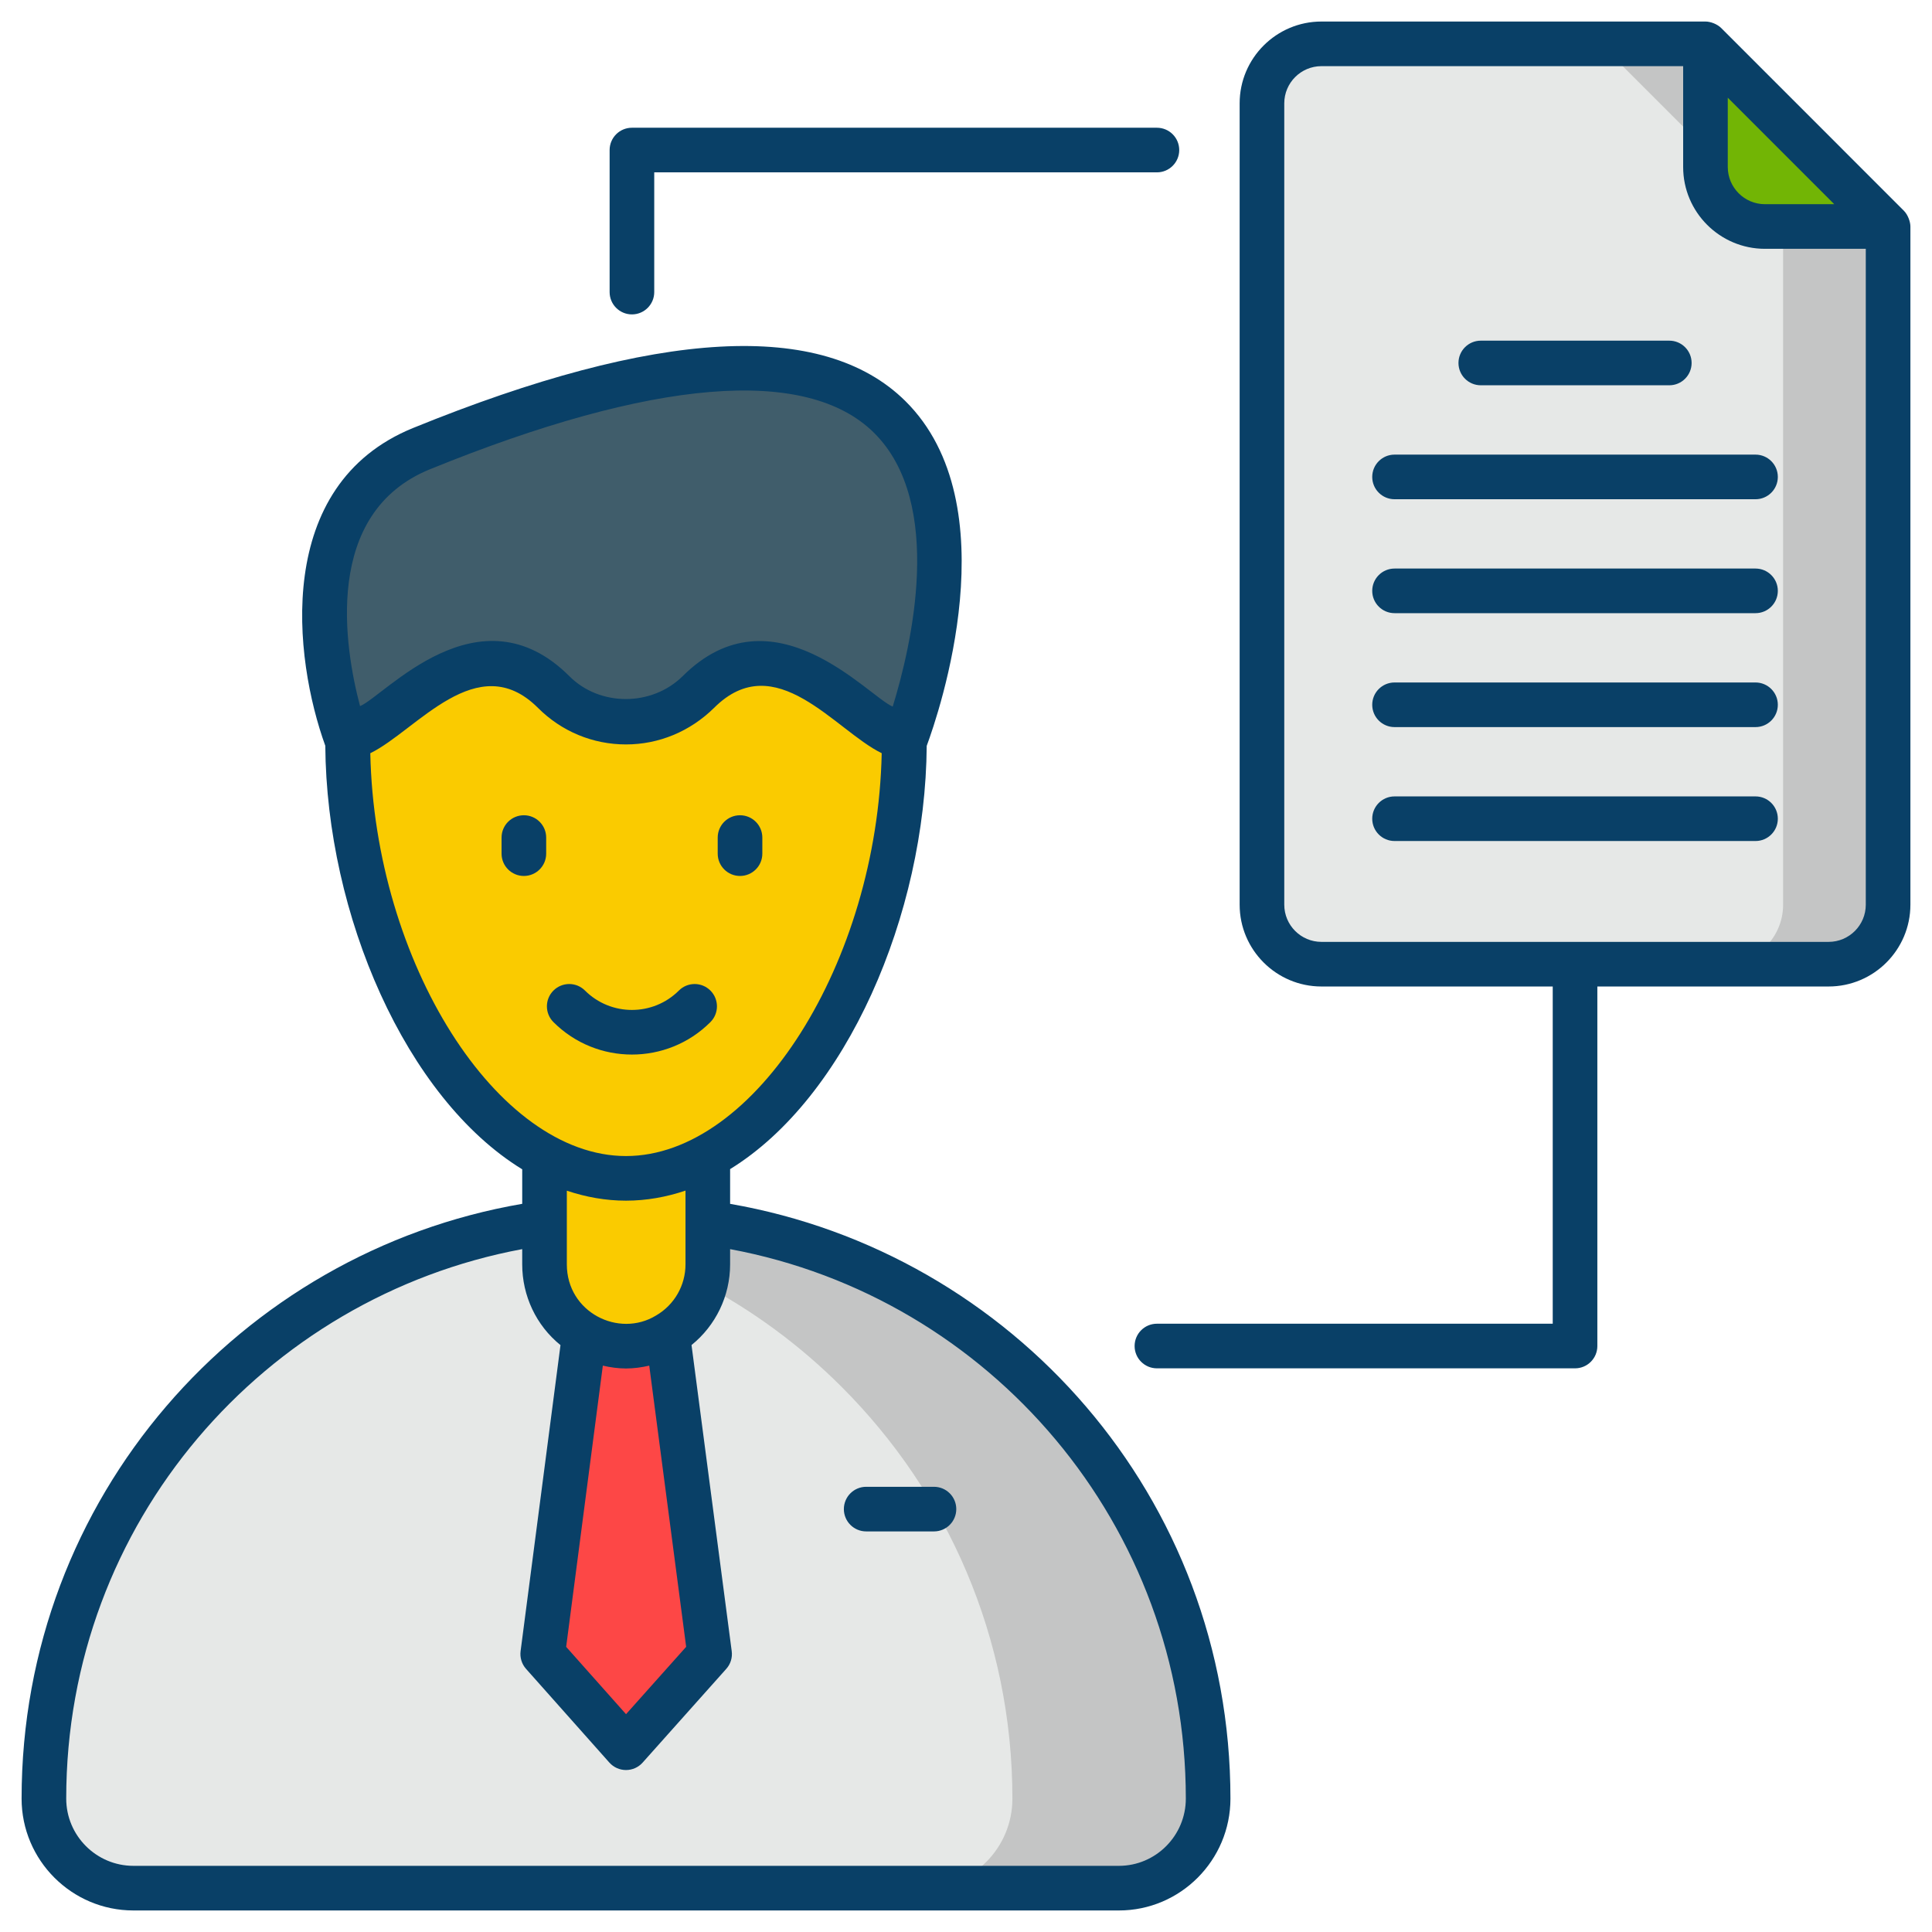 <svg enable-background="new 0 0 512 512" height="512" viewBox="0 0 512 512" width="512" xmlns="http://www.w3.org/2000/svg"><g id="_x31_1_Hr_Policies"><g><path d="m320.18 476.678c0 13.075-10.599 23.674-23.674 23.674h-261.165c-13.075 0-23.674-10.599-23.674-23.674 0-85.193 69.063-154.256 154.256-154.256 85.194 0 154.257 69.062 154.257 154.256z" fill="#e6e8e7"/><path d="m320.169 476.651c0 13.085-10.563 23.728-23.649 23.728h-51.869c13.085 0 23.649-10.642 23.649-23.728 0-42.568-17.263-81.115-45.169-109.02-22.072-22.151-50.924-37.601-83.165-43.041 8.435-1.498 17.106-2.207 25.935-2.207 42.567 0 81.193 17.263 109.099 45.248 27.906 27.905 45.169 66.452 45.169 109.02z" opacity=".15"/><path d="m176.489 350.046 11.546 88.272-22.112 24.861-22.112-24.861 11.546-88.272z" fill="#fd4746"/><path d="m187.544 296.946v38.147c0 11.941-9.68 21.621-21.621 21.621-11.941 0-21.621-9.68-21.621-21.621v-38.147z" fill="#facb00"/><path d="m111.718 118.885c-42.366 17.234-19.606 77.685-19.606 77.685 0 56.216 33.141 115.707 73.786 115.707 40.762 0 73.786-59.491 73.786-115.707 0 0 60.505-154.351-127.966-77.685z" fill="#facb00"/><path d="m239.685 196.572-24.279-16.712c-9.538-6.621-22.151-4.651-30.349 3.547-4.966 4.887-11.667 7.962-19.155 7.962-7.489 0-14.268-3.074-19.155-7.962-8.198-8.198-20.811-10.169-30.349-3.547l-24.279 16.712s-22.781-60.461 19.629-77.725c188.477-76.621 127.937 77.725 127.937 77.725z" fill="#405d6b"/><path d="m500.367 60.024v179.729c0 8.707-7.059 15.766-15.766 15.766h-134.403c-8.707 0-15.766-7.059-15.766-15.766v-212.364c0-8.707 7.059-15.766 15.766-15.766h101.768z" fill="#e6e8e7"/><path d="m500.371 60.041v179.73c0 8.671-7.095 15.766-15.766 15.766h-27.827c8.671 0 15.766-7.095 15.766-15.766v-179.73l-48.4-48.4h27.826z" opacity=".15"/><path d="m500.367 60.024h-32.635c-8.707 0-15.766-7.059-15.766-15.766v-32.635z" fill="#72b505"/><g fill="#094067"><path d="m35.361 506.293h261.158c16.297 0 29.561-13.302 29.561-29.645 0-79.857-57.867-144.638-132.592-157.615v-9.206c30.825-18.961 51.769-67.418 52.101-112.166 3.202-8.645 22.147-63.925-5.697-91.415-21.847-21.555-65.719-19.153-130.398 7.167-37.182 15.119-31.662 61.092-23.287 84.225.326 44.797 21.308 93.316 52.186 112.242v9.147c-74.72 12.845-132.67 77.773-132.67 157.62 0 16.343 13.294 29.646 29.638 29.646zm124.397-144.385c2.004.462 4.054.753 6.139.753 2.097 0 4.156-.292 6.16-.753l9.782 74.516-15.935 17.852-15.866-17.844zm-45.815-237.55c59.052-24.018 99.721-27.367 117.627-9.715 18.939 18.679 9.87 56.829 5.009 72.615-6.394-2.608-31.731-31.962-55.67-8.059-8.245 8.106-21.986 8.029-29.984.031-23.965-23.964-49.088 5.284-55.508 7.896-4.099-15.478-10.01-51.158 18.526-62.768zm-15.81 75.255c12.239-5.971 28.349-28.104 44.432-12.022 6.251 6.251 14.534 9.692 23.333 9.692 8.707 0 16.982-3.433 23.341-9.692 16.29-16.27 32.077 5.992 44.424 12.017-1.159 55.292-33.507 106.757-67.765 106.757s-66.604-51.462-67.765-106.752zm67.764 118.576c5.436 0 10.696-.961 15.766-2.665v19.546c0 5.573-2.948 10.739-7.806 13.556-9.878 6.023-23.641-.836-23.641-13.556v-19.524c5.045 1.686 10.275 2.643 15.681 2.643zm-27.505 12.841v4.041c0 8.299 3.681 16.173 10.144 21.4l-10.575 81.108c-.216 1.694.308 3.41 1.447 4.688l22.07 24.826c1.124 1.262 2.725 1.986 4.411 1.986h.008c1.686 0 3.287-.716 4.411-1.978l22.155-24.826c1.147-1.278 1.678-2.995 1.447-4.704l-10.651-81.12c6.379-5.133 10.227-12.994 10.227-21.38v-4.036c68.936 12.819 120.768 73.169 120.768 145.612 0 9.823-7.96 17.821-17.736 17.821h-261.157c-9.823 0-17.813-7.998-17.813-17.821-.001-73.222 52.612-132.897 120.844-145.617z"/><path d="m138.831 216.051c-3.264 0-5.912 2.648-5.912 5.912v4.265c0 3.264 2.648 5.912 5.912 5.912s5.912-2.648 5.912-5.912v-4.265c0-3.264-2.648-5.912-5.912-5.912z"/><path d="m196.113 232.14c3.264 0 5.912-2.648 5.912-5.912v-4.265c0-3.264-2.648-5.912-5.912-5.912s-5.912 2.648-5.912 5.912v4.265c-.001 3.264 2.648 5.912 5.912 5.912z"/><path d="m188.268 270.869c2.309-2.309 2.309-6.051 0-8.36s-6.051-2.309-8.36 0c-6.844 6.844-18.006 6.851-24.88 0-2.309-2.317-6.051-2.302-8.36 0-2.309 2.309-2.309 6.051 0 8.36 5.735 5.735 13.272 8.599 20.8 8.599 7.536 0 15.065-2.864 20.8-8.599z"/><path d="m229.545 405.84h17.967c3.264 0 5.912-2.648 5.912-5.912s-2.648-5.912-5.912-5.912h-17.967c-3.264 0-5.912 2.648-5.912 5.912s2.648 5.912 5.912 5.912z"/><path d="m506.277 239.753v-179.728c0-1.166-.605-3.053-1.732-4.18l-48.398-48.406c-1.053-1.053-2.824-1.732-4.18-1.732h-101.769c-11.955 0-21.678 9.723-21.678 21.678v212.368c0 11.955 9.723 21.678 21.678 21.678h61.292v89.367h-104.894c-3.264 0-5.912 2.648-5.912 5.912s2.648 5.912 5.912 5.912h110.807c3.264 0 5.912-2.648 5.912-5.912v-95.28h61.285c11.955.001 21.677-9.722 21.677-21.677zm-20.184-185.64h-18.36c-5.435 0-9.854-4.419-9.854-9.854v-18.366c.861.861 29.955 29.962 28.214 28.22zm-145.749 185.64v-212.368c0-5.435 4.419-9.854 9.854-9.854h95.857v26.729c0 11.955 9.723 21.678 21.678 21.678h26.72v173.816c0 5.435-4.419 9.854-9.854 9.854h-134.401c-5.435-.001-9.854-4.42-9.854-9.855z"/><path d="m392.422 102.103h49.961c3.264 0 5.912-2.648 5.912-5.912s-2.648-5.912-5.912-5.912h-49.961c-3.264 0-5.912 2.648-5.912 5.912s2.648 5.912 5.912 5.912z"/><path d="m465.231 120.479h-95.664c-3.264 0-5.912 2.648-5.912 5.912s2.648 5.912 5.912 5.912h95.664c3.264 0 5.912-2.648 5.912-5.912s-2.648-5.912-5.912-5.912z"/><path d="m465.231 150.671h-95.664c-3.264 0-5.912 2.648-5.912 5.912s2.648 5.912 5.912 5.912h95.664c3.264 0 5.912-2.648 5.912-5.912s-2.648-5.912-5.912-5.912z"/><path d="m465.231 180.863h-95.664c-3.264 0-5.912 2.648-5.912 5.912s2.648 5.912 5.912 5.912h95.664c3.264 0 5.912-2.648 5.912-5.912s-2.648-5.912-5.912-5.912z"/><path d="m465.231 211.055h-95.664c-3.264 0-5.912 2.648-5.912 5.912s2.648 5.912 5.912 5.912h95.664c3.264 0 5.912-2.648 5.912-5.912s-2.648-5.912-5.912-5.912z"/><path d="m312.508 39.764c0-3.264-2.648-5.912-5.912-5.912h-139.128c-3.264 0-5.912 2.648-5.912 5.912v37.644c0 3.264 2.648 5.912 5.912 5.912s5.912-2.648 5.912-5.912v-31.732h133.216c3.264 0 5.912-2.648 5.912-5.912z"/></g></g></g></svg>